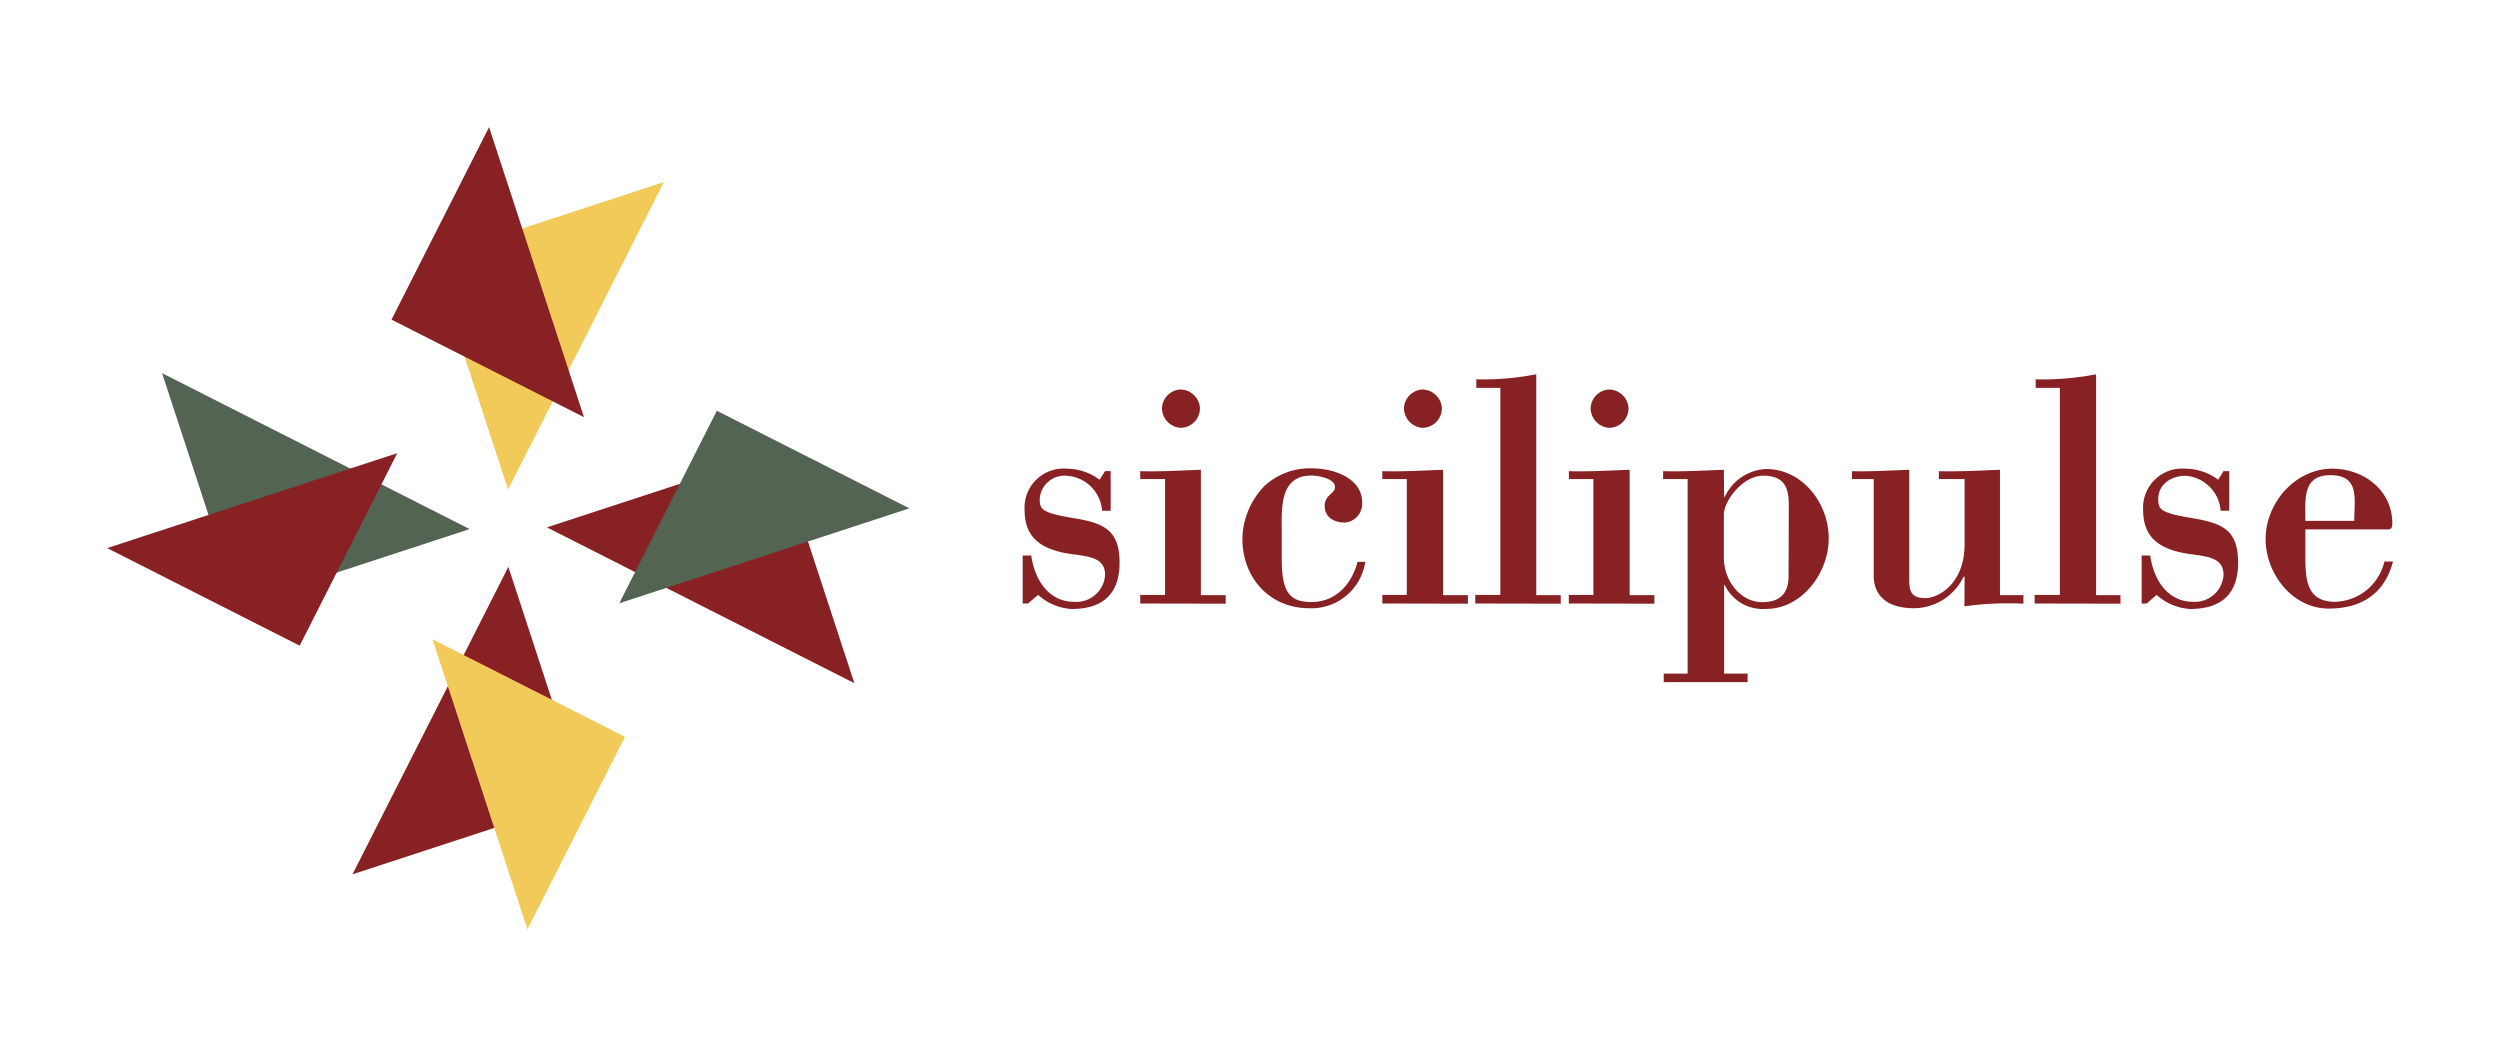 <svg xmlns="http://www.w3.org/2000/svg" viewBox="0 0 291.83 123.32"><defs><style>.cls-1{fill:#882123;}.cls-2{fill:#f2ca59;}.cls-3{fill:#536453;}</style></defs><g id="Livello_3" data-name="Livello 3"><path class="cls-1" d="M120,70.45h-.62v-5.6h1c.39,2.78,2,5.4,5,5.4A3.36,3.36,0,0,0,129,67.12c0-2-1.8-2.15-3.84-2.43-4-.54-5.56-2.19-5.56-5.2a4.56,4.56,0,0,1,4.93-4.78A6.46,6.46,0,0,1,128.36,56l.63-1h.66v4.62h-1a4.41,4.41,0,0,0-4.11-4.08,2.9,2.9,0,0,0-3.17,2.71c0,1.17.2,1.6,3.72,2.19s5.6,1.21,5.6,5.24c0,3.76-2.08,5.41-5.6,5.41a6.4,6.4,0,0,1-3.91-1.65Z"/><path class="cls-1" d="M133.1,70.45v-1H136V55.92H133.1V55c2.31.07,4.7-.08,7.08-.16V69.47h2.9v1Zm4.66-20.51a2.32,2.32,0,0,1-2.12-2.35,2.28,2.28,0,0,1,2.12-2.12,2.31,2.31,0,0,1,2.31,2.12A2.28,2.28,0,0,1,137.76,49.94Z"/><path class="cls-1" d="M149.62,65.28c0,3.72.86,5,3.44,5,2.82,0,4.7-2,5.41-4.7h.9A6.35,6.35,0,0,1,152.83,71c-4.78,0-8-3.8-7.79-8.5a9.11,9.11,0,0,1,2.62-5.83,7.89,7.89,0,0,1,5.52-2c2.35,0,5.83,1.06,5.83,4A2.22,2.22,0,0,1,157.06,61c-1.22,0-2.43-.5-2.43-2,0-1.18,1.21-1.41,1.21-2.12,0-1.09-2.11-1.37-2.74-1.37-3.79,0-3.48,3.88-3.48,6.66Z"/><path class="cls-1" d="M161.36,70.45v-1h2.86V55.92h-2.86V55c2.31.07,4.7-.08,7.09-.16V69.47h2.9v1ZM166,49.94a2.32,2.32,0,0,1-2.11-2.35A2.28,2.28,0,0,1,166,45.47a2.31,2.31,0,0,1,2.31,2.12A2.28,2.28,0,0,1,166,49.94Z"/><path class="cls-1" d="M172.21,70.45v-1h2.93V45.28h-2.81v-1a32.46,32.46,0,0,0,7-.59V69.47h2.86v1Z"/><path class="cls-1" d="M183.13,70.45v-1H186V55.92h-2.86V55c2.31.07,4.7-.08,7.09-.16V69.47h2.89v1Zm4.66-20.51a2.32,2.32,0,0,1-2.11-2.35,2.27,2.27,0,0,1,2.11-2.12,2.31,2.31,0,0,1,2.31,2.12A2.28,2.28,0,0,1,187.79,49.94Z"/><path class="cls-1" d="M201.26,58h.08a5.59,5.59,0,0,1,4.81-3.25c4.27,0,7.32,4,7.32,8.1,0,4-3.09,8.23-7.32,8.23a4.91,4.91,0,0,1-4.81-2.78h-.08V78.63H204v1h-9.79v-1H197V55.92h-2.86V55c2.31.07,4.7-.08,7.09-.16Zm7.55.94c0-2.11-.58-3.41-3-3.41s-4.58,3-4.58,4.51v5.09c0,2.54,1.84,5.16,4.5,5.16,2,0,3.05-1,3.05-3Z"/><path class="cls-1" d="M229.33,67.32h-.12A6.46,6.46,0,0,1,223.46,71c-3.76,0-4.74-2-4.74-3.8V55.92h-2.54V55c1.95.07,4.34-.08,6.69-.16V67c0,1.61-.12,2.82,1.88,2.82,1.45,0,4.58-1.6,4.58-6.3V55.92h-3V55c2.39.07,4.78-.08,7.13-.16V69.47h2.74v1a36.84,36.84,0,0,0-6.89.31Z"/><path class="cls-1" d="M237.51,70.45v-1h2.94V45.28h-2.82v-1a32.5,32.5,0,0,0,7.05-.59V69.47h2.85v1Z"/><path class="cls-1" d="M250.59,70.45H250v-5.6H251c.39,2.78,2,5.4,5,5.4a3.36,3.36,0,0,0,3.56-3.13c0-2-1.8-2.15-3.83-2.43-4-.54-5.56-2.19-5.56-5.2a4.56,4.56,0,0,1,4.93-4.78A6.46,6.46,0,0,1,258.93,56l.62-1h.67v4.62h-1a4.42,4.42,0,0,0-4.11-4.08c-1.53,0-3.17.9-3.17,2.71,0,1.17.19,1.6,3.72,2.19s5.6,1.21,5.6,5.24c0,3.76-2.08,5.41-5.6,5.41a6.43,6.43,0,0,1-3.92-1.65Z"/><path class="cls-1" d="M269.11,61.8v3.13c0,2.74.15,5.32,3.48,5.32a6.1,6.1,0,0,0,5.75-4.7h1c-1,3.8-3.72,5.49-7.51,5.49-4.27,0-7.36-4.12-7.36-8.11,0-4.3,3.52-8.22,7.79-8.22,3.64,0,7,2.51,7,6.38,0,.82-.36.71-1,.71Zm5.71-1c0-2.62.67-5.33-2.82-5.33-3.25,0-2.89,2.86-2.89,5.33Z"/><polygon class="cls-2" points="50.46 30.11 59.31 57.15 77.5 21.25 50.46 30.11"/><polygon class="cls-1" points="45.7 37.31 68.17 48.7 57.09 14.84 45.7 37.31"/><polygon class="cls-1" points="68.19 93.21 59.34 66.17 41.15 102.06 68.19 93.21"/><polygon class="cls-2" points="72.96 86.01 50.48 74.62 61.57 108.48 72.96 86.01"/><polygon class="cls-3" points="27.78 70.61 54.82 61.76 18.92 43.56 27.78 70.61"/><polygon class="cls-1" points="34.98 75.37 46.37 52.9 12.51 63.98 34.98 75.37"/><polygon class="cls-1" points="90.88 52.71 63.84 61.56 99.73 79.75 90.88 52.71"/><polygon class="cls-3" points="83.68 47.95 72.29 70.42 106.15 59.34 83.68 47.95"/></g></svg>